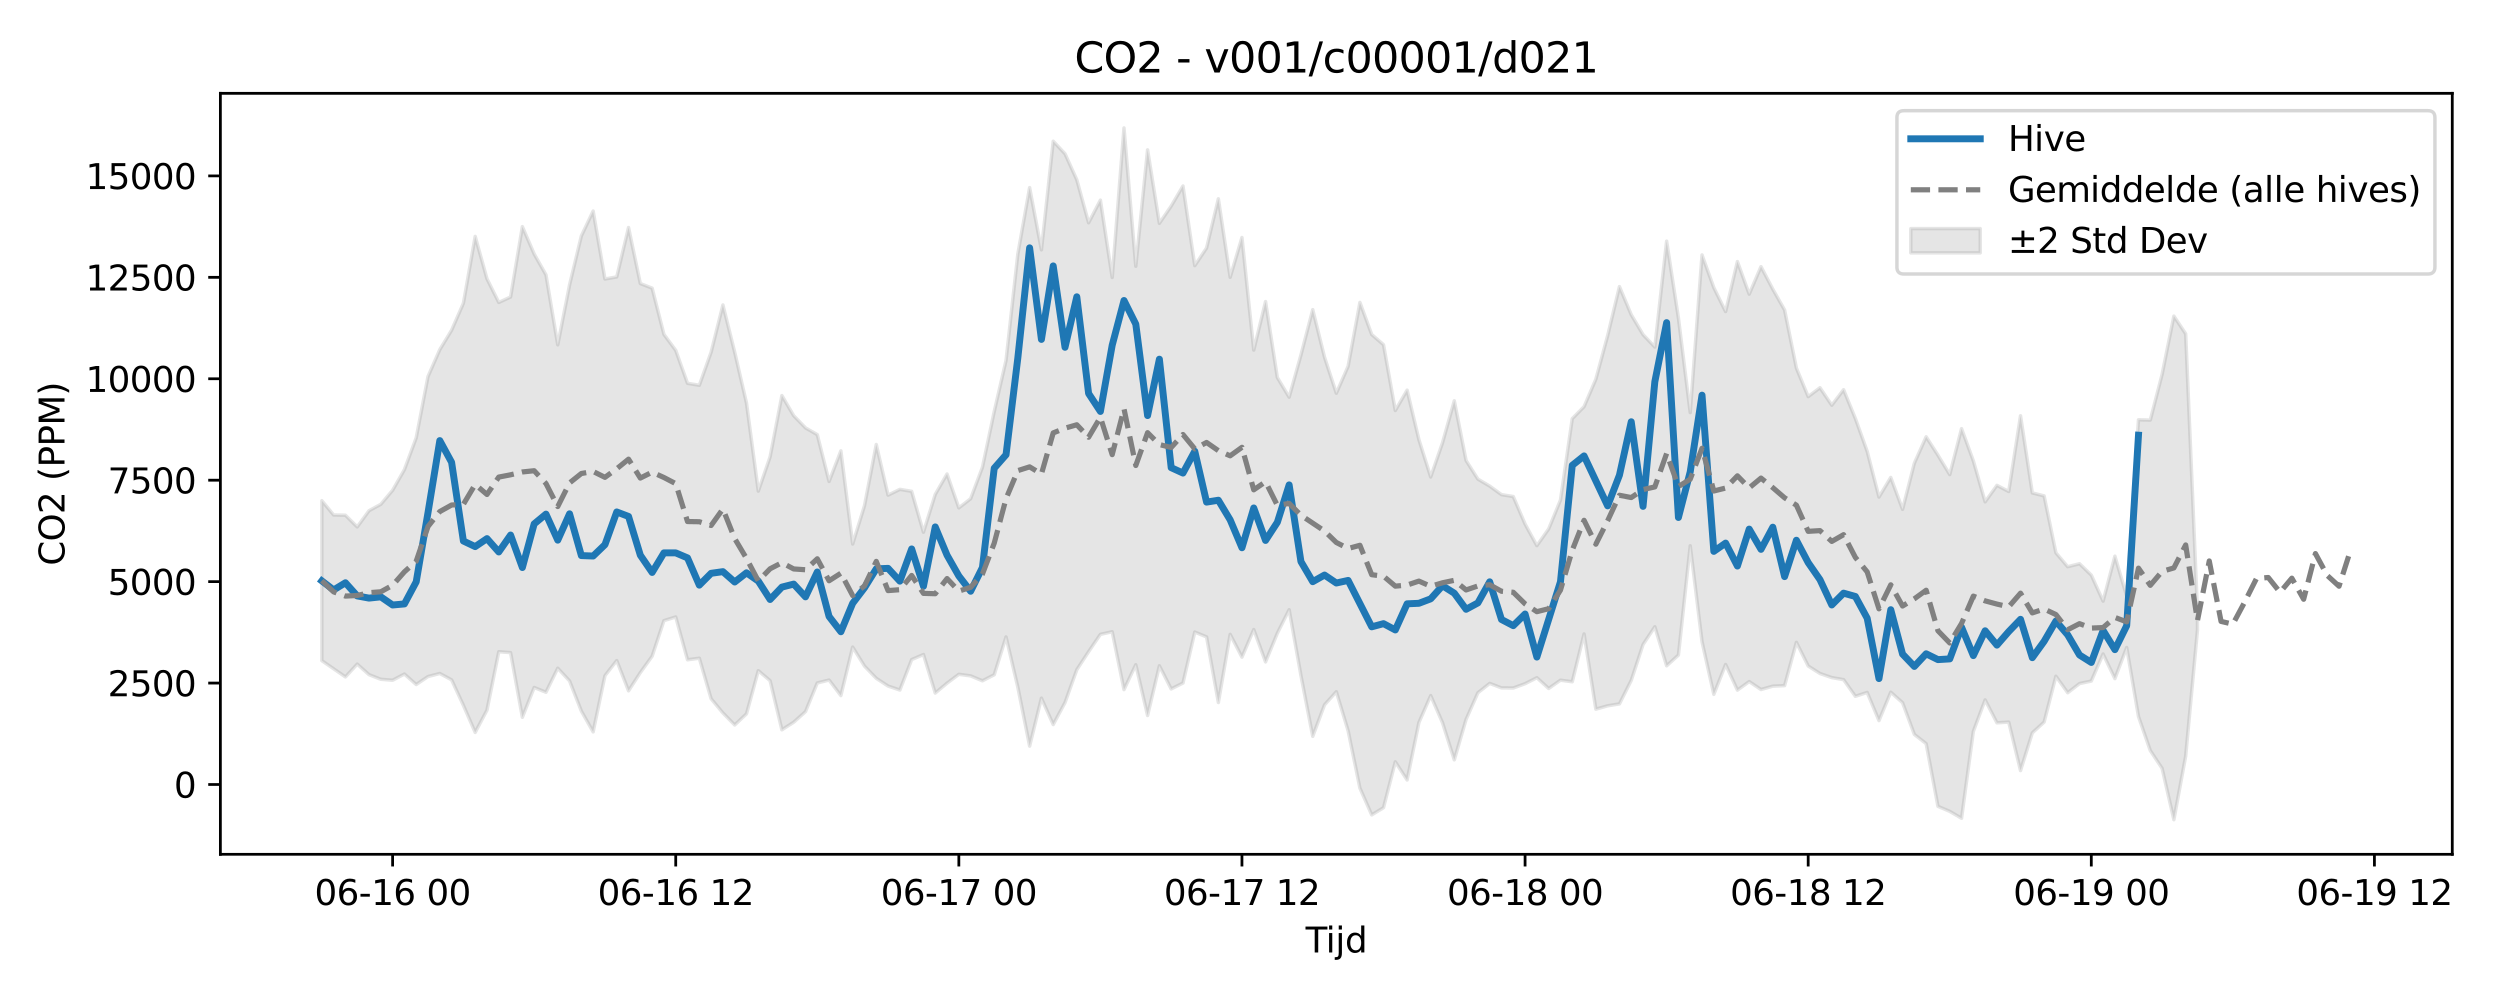 <?xml version="1.0" encoding="utf-8" standalone="no"?>
<!DOCTYPE svg PUBLIC "-//W3C//DTD SVG 1.1//EN"
  "http://www.w3.org/Graphics/SVG/1.1/DTD/svg11.dtd">
<svg xmlns:xlink="http://www.w3.org/1999/xlink" width="720pt" height="288pt" viewBox="0 0 720 288" xmlns="http://www.w3.org/2000/svg" version="1.1">
 <defs>
  <style type="text/css">*{stroke-linejoin: round; stroke-linecap: butt}</style>
 </defs>
 <g id="figure_1">
  <g id="patch_1">
   <path d="M 0 288 
L 720 288 
L 720 0 
L 0 0 
z
" style="fill: #ffffff"/>
  </g>
  <g id="axes_1">
   <g id="patch_2">
    <path d="M 63.47 246.04 
L 706.255 246.04 
L 706.255 26.88 
L 63.47 26.88 
z
" style="fill: #ffffff"/>
   </g>
   <g id="FillBetweenPolyCollection_1">
    <defs>
     <path id="m12260af5e9" d="M 92.688 -143.804 
L 92.688 -97.732 
L 96.085 -95.391 
L 99.482 -93.041 
L 102.88 -96.737 
L 106.277 -93.693 
L 109.674 -92.366 
L 113.072 -92.09 
L 116.469 -93.873 
L 119.867 -90.853 
L 123.264 -93.154 
L 126.661 -94.032 
L 130.059 -92.205 
L 133.456 -84.859 
L 136.854 -77.063 
L 140.251 -83.471 
L 143.648 -100.306 
L 147.046 -100.046 
L 150.443 -81.423 
L 153.84 -90.003 
L 157.238 -88.628 
L 160.635 -95.554 
L 164.033 -91.89 
L 167.43 -83.209 
L 170.827 -77.217 
L 174.225 -93.401 
L 177.622 -97.756 
L 181.019 -89.042 
L 184.417 -94.294 
L 187.814 -99.017 
L 191.212 -109.256 
L 194.609 -110.319 
L 198.006 -97.982 
L 201.404 -98.436 
L 204.801 -86.764 
L 208.199 -82.674 
L 211.596 -79.21 
L 214.993 -82.42 
L 218.391 -94.845 
L 221.788 -91.964 
L 225.185 -77.816 
L 228.583 -79.999 
L 231.98 -83.049 
L 235.378 -91.308 
L 238.775 -92.147 
L 242.172 -87.67 
L 245.57 -101.645 
L 248.967 -96.17 
L 252.365 -92.645 
L 255.762 -90.42 
L 259.159 -89.269 
L 262.557 -98.033 
L 265.954 -99.497 
L 269.351 -88.401 
L 272.749 -91.25 
L 276.146 -93.797 
L 279.544 -93.345 
L 282.941 -91.924 
L 286.338 -93.665 
L 289.736 -104.57 
L 293.133 -90.085 
L 296.531 -73.117 
L 299.928 -86.941 
L 303.325 -79.317 
L 306.723 -85.652 
L 310.12 -95.114 
L 313.517 -100.314 
L 316.915 -105.301 
L 320.312 -106.051 
L 323.71 -89.387 
L 327.107 -96.563 
L 330.504 -81.935 
L 333.902 -96.26 
L 337.299 -89.586 
L 340.697 -91.287 
L 344.094 -105.967 
L 347.491 -104.566 
L 350.889 -85.674 
L 354.286 -105.311 
L 357.683 -98.746 
L 361.081 -106.691 
L 364.478 -97.367 
L 367.876 -105.624 
L 371.273 -112.415 
L 374.67 -93.467 
L 378.068 -75.931 
L 381.465 -85.008 
L 384.863 -88.778 
L 388.26 -77.529 
L 391.657 -61.013 
L 395.055 -53.31 
L 398.452 -55.388 
L 401.849 -68.596 
L 405.247 -63.366 
L 408.644 -79.902 
L 412.042 -87.662 
L 415.439 -79.861 
L 418.836 -69.16 
L 422.234 -80.811 
L 425.631 -88.476 
L 429.029 -91.179 
L 432.426 -89.886 
L 435.823 -89.848 
L 439.221 -91.094 
L 442.618 -92.818 
L 446.015 -89.714 
L 449.413 -92.105 
L 452.81 -91.65 
L 456.208 -105.42 
L 459.605 -83.76 
L 463.002 -84.722 
L 466.4 -85.277 
L 469.797 -92.051 
L 473.195 -102.364 
L 476.592 -107.495 
L 479.989 -96.247 
L 483.387 -99.338 
L 486.784 -130.829 
L 490.181 -103.203 
L 493.579 -88.019 
L 496.976 -96.623 
L 500.374 -89.245 
L 503.771 -91.707 
L 507.168 -89.415 
L 510.566 -90.381 
L 513.963 -90.532 
L 517.361 -103.014 
L 520.758 -96.185 
L 524.155 -94.029 
L 527.553 -92.849 
L 530.95 -92.262 
L 534.347 -87.457 
L 537.745 -88.576 
L 541.142 -80.462 
L 544.54 -88.646 
L 547.937 -85.62 
L 551.334 -76.487 
L 554.732 -73.819 
L 558.129 -55.77 
L 561.527 -54.323 
L 564.924 -52.332 
L 568.321 -77.343 
L 571.719 -86.432 
L 575.116 -79.827 
L 578.513 -80.034 
L 581.911 -66.076 
L 585.308 -76.936 
L 588.706 -80.037 
L 592.103 -93.246 
L 595.5 -88.488 
L 598.898 -91.13 
L 602.295 -91.853 
L 605.693 -99.646 
L 609.09 -92.549 
L 612.487 -101.524 
L 615.885 -81.633 
L 619.282 -71.839 
L 622.679 -66.721 
L 626.077 -51.922 
L 629.474 -70.232 
L 632.872 -106.54 
L 632.872 -112.026 
L 632.872 -112.026 
L 629.474 -191.873 
L 626.077 -196.96 
L 622.679 -180.157 
L 619.282 -167.011 
L 615.885 -167.107 
L 612.487 -116.289 
L 609.09 -127.824 
L 605.693 -114.871 
L 602.295 -122.37 
L 598.898 -125.643 
L 595.5 -124.787 
L 592.103 -128.78 
L 588.706 -145.189 
L 585.308 -146.035 
L 581.911 -168.258 
L 578.513 -146.447 
L 575.116 -148.223 
L 571.719 -143.468 
L 568.321 -155.29 
L 564.924 -164.55 
L 561.527 -151.317 
L 558.129 -156.906 
L 554.732 -162.202 
L 551.334 -154.601 
L 547.937 -141.317 
L 544.54 -150.491 
L 541.142 -144.848 
L 537.745 -158.021 
L 534.347 -167.47 
L 530.95 -175.765 
L 527.553 -171.296 
L 524.155 -176.334 
L 520.758 -173.766 
L 517.361 -182.005 
L 513.963 -198.725 
L 510.566 -204.724 
L 507.168 -211.206 
L 503.771 -203.283 
L 500.374 -212.673 
L 496.976 -198.257 
L 493.579 -205.165 
L 490.181 -214.583 
L 486.784 -169.161 
L 483.387 -196.401 
L 479.989 -218.553 
L 476.592 -188.046 
L 473.195 -191.631 
L 469.797 -197.365 
L 466.4 -205.454 
L 463.002 -191.331 
L 459.605 -178.787 
L 456.208 -170.881 
L 452.81 -167.428 
L 449.413 -143.967 
L 446.015 -135.673 
L 442.618 -130.854 
L 439.221 -137.083 
L 435.823 -145.001 
L 432.426 -145.546 
L 429.029 -148.013 
L 425.631 -150.017 
L 422.234 -155.375 
L 418.836 -172.576 
L 415.439 -160.456 
L 412.042 -150.631 
L 408.644 -161.382 
L 405.247 -175.638 
L 401.849 -169.779 
L 398.452 -188.72 
L 395.055 -191.655 
L 391.657 -200.904 
L 388.26 -182.526 
L 384.863 -174.747 
L 381.465 -185.12 
L 378.068 -198.821 
L 374.67 -185.755 
L 371.273 -173.611 
L 367.876 -179.268 
L 364.478 -201.146 
L 361.081 -187.175 
L 357.683 -219.599 
L 354.286 -208.142 
L 350.889 -230.751 
L 347.491 -216.577 
L 344.094 -211.489 
L 340.697 -234.434 
L 337.299 -228.658 
L 333.902 -223.685 
L 330.504 -244.841 
L 327.107 -211.312 
L 323.71 -251.158 
L 320.312 -208.08 
L 316.915 -230.363 
L 313.517 -223.845 
L 310.12 -236.216 
L 306.723 -243.713 
L 303.325 -247.33 
L 299.928 -216.031 
L 296.531 -233.968 
L 293.133 -214.842 
L 289.736 -184.192 
L 286.338 -169.485 
L 282.941 -153.419 
L 279.544 -144.372 
L 276.146 -141.726 
L 272.749 -151.494 
L 269.351 -145.615 
L 265.954 -134.72 
L 262.557 -146.5 
L 259.159 -147.068 
L 255.762 -145.395 
L 252.365 -159.988 
L 248.967 -142.342 
L 245.57 -131.317 
L 242.172 -158.155 
L 238.775 -149.336 
L 235.378 -162.826 
L 231.98 -164.775 
L 228.583 -168.283 
L 225.185 -174.075 
L 221.788 -156.417 
L 218.391 -146.556 
L 214.993 -171.911 
L 211.596 -186.564 
L 208.199 -200.178 
L 204.801 -186.561 
L 201.404 -177.044 
L 198.006 -177.61 
L 194.609 -187.095 
L 191.212 -191.7 
L 187.814 -205.012 
L 184.417 -206.343 
L 181.019 -222.478 
L 177.622 -208.245 
L 174.225 -207.648 
L 170.827 -227.222 
L 167.43 -220.052 
L 164.033 -205.951 
L 160.635 -188.684 
L 157.238 -208.856 
L 153.84 -214.858 
L 150.443 -222.727 
L 147.046 -202.47 
L 143.648 -200.896 
L 140.251 -207.711 
L 136.854 -219.913 
L 133.456 -200.662 
L 130.059 -192.902 
L 126.661 -187.307 
L 123.264 -179.573 
L 119.867 -161.902 
L 116.469 -152.748 
L 113.072 -146.8 
L 109.674 -142.765 
L 106.277 -140.919 
L 102.88 -136.251 
L 99.482 -139.62 
L 96.085 -139.69 
L 92.688 -143.804 
z
" style="stroke: #808080; stroke-opacity: 0.2"/>
    </defs>
    <g clip-path="url(#p108b0deeb2)">
     <use xlink:href="#m12260af5e9" x="0" y="288" style="fill: #808080; fill-opacity: 0.2; stroke: #808080; stroke-opacity: 0.2"/>
    </g>
   </g>
   <g id="matplotlib.axis_1">
    <g id="xtick_1">
     <g id="line2d_1">
      <defs>
       <path id="m981effb773" d="M 0 0 
L 0 3.5 
" style="stroke: #000000; stroke-width: 0.8"/>
      </defs>
      <g>
       <use xlink:href="#m981effb773" x="113.072" y="246.04" style="stroke: #000000; stroke-width: 0.8"/>
      </g>
     </g>
     <g id="text_1">
      <!-- 06-16 00 -->
      <g transform="translate(90.591 260.638) scale(0.1 -0.1)">
       <defs>
        <path id="DejaVuSans-30" d="M 2034 4250 
Q 1547 4250 1301 3770 
Q 1056 3291 1056 2328 
Q 1056 1369 1301 889 
Q 1547 409 2034 409 
Q 2525 409 2770 889 
Q 3016 1369 3016 2328 
Q 3016 3291 2770 3770 
Q 2525 4250 2034 4250 
z
M 2034 4750 
Q 2819 4750 3233 4129 
Q 3647 3509 3647 2328 
Q 3647 1150 3233 529 
Q 2819 -91 2034 -91 
Q 1250 -91 836 529 
Q 422 1150 422 2328 
Q 422 3509 836 4129 
Q 1250 4750 2034 4750 
z
" transform="scale(0.016)"/>
        <path id="DejaVuSans-36" d="M 2113 2584 
Q 1688 2584 1439 2293 
Q 1191 2003 1191 1497 
Q 1191 994 1439 701 
Q 1688 409 2113 409 
Q 2538 409 2786 701 
Q 3034 994 3034 1497 
Q 3034 2003 2786 2293 
Q 2538 2584 2113 2584 
z
M 3366 4563 
L 3366 3988 
Q 3128 4100 2886 4159 
Q 2644 4219 2406 4219 
Q 1781 4219 1451 3797 
Q 1122 3375 1075 2522 
Q 1259 2794 1537 2939 
Q 1816 3084 2150 3084 
Q 2853 3084 3261 2657 
Q 3669 2231 3669 1497 
Q 3669 778 3244 343 
Q 2819 -91 2113 -91 
Q 1303 -91 875 529 
Q 447 1150 447 2328 
Q 447 3434 972 4092 
Q 1497 4750 2381 4750 
Q 2619 4750 2861 4703 
Q 3103 4656 3366 4563 
z
" transform="scale(0.016)"/>
        <path id="DejaVuSans-2d" d="M 313 2009 
L 1997 2009 
L 1997 1497 
L 313 1497 
L 313 2009 
z
" transform="scale(0.016)"/>
        <path id="DejaVuSans-31" d="M 794 531 
L 1825 531 
L 1825 4091 
L 703 3866 
L 703 4441 
L 1819 4666 
L 2450 4666 
L 2450 531 
L 3481 531 
L 3481 0 
L 794 0 
L 794 531 
z
" transform="scale(0.016)"/>
        <path id="DejaVuSans-20" transform="scale(0.016)"/>
       </defs>
       <use xlink:href="#DejaVuSans-30"/>
       <use xlink:href="#DejaVuSans-36" transform="translate(63.623 0)"/>
       <use xlink:href="#DejaVuSans-2d" transform="translate(127.246 0)"/>
       <use xlink:href="#DejaVuSans-31" transform="translate(163.33 0)"/>
       <use xlink:href="#DejaVuSans-36" transform="translate(226.953 0)"/>
       <use xlink:href="#DejaVuSans-20" transform="translate(290.576 0)"/>
       <use xlink:href="#DejaVuSans-30" transform="translate(322.363 0)"/>
       <use xlink:href="#DejaVuSans-30" transform="translate(385.986 0)"/>
      </g>
     </g>
    </g>
    <g id="xtick_2">
     <g id="line2d_2">
      <g>
       <use xlink:href="#m981effb773" x="194.609" y="246.04" style="stroke: #000000; stroke-width: 0.8"/>
      </g>
     </g>
     <g id="text_2">
      <!-- 06-16 12 -->
      <g transform="translate(172.129 260.638) scale(0.1 -0.1)">
       <defs>
        <path id="DejaVuSans-32" d="M 1228 531 
L 3431 531 
L 3431 0 
L 469 0 
L 469 531 
Q 828 903 1448 1529 
Q 2069 2156 2228 2338 
Q 2531 2678 2651 2914 
Q 2772 3150 2772 3378 
Q 2772 3750 2511 3984 
Q 2250 4219 1831 4219 
Q 1534 4219 1204 4116 
Q 875 4013 500 3803 
L 500 4441 
Q 881 4594 1212 4672 
Q 1544 4750 1819 4750 
Q 2544 4750 2975 4387 
Q 3406 4025 3406 3419 
Q 3406 3131 3298 2873 
Q 3191 2616 2906 2266 
Q 2828 2175 2409 1742 
Q 1991 1309 1228 531 
z
" transform="scale(0.016)"/>
       </defs>
       <use xlink:href="#DejaVuSans-30"/>
       <use xlink:href="#DejaVuSans-36" transform="translate(63.623 0)"/>
       <use xlink:href="#DejaVuSans-2d" transform="translate(127.246 0)"/>
       <use xlink:href="#DejaVuSans-31" transform="translate(163.33 0)"/>
       <use xlink:href="#DejaVuSans-36" transform="translate(226.953 0)"/>
       <use xlink:href="#DejaVuSans-20" transform="translate(290.576 0)"/>
       <use xlink:href="#DejaVuSans-31" transform="translate(322.363 0)"/>
       <use xlink:href="#DejaVuSans-32" transform="translate(385.986 0)"/>
      </g>
     </g>
    </g>
    <g id="xtick_3">
     <g id="line2d_3">
      <g>
       <use xlink:href="#m981effb773" x="276.146" y="246.04" style="stroke: #000000; stroke-width: 0.8"/>
      </g>
     </g>
     <g id="text_3">
      <!-- 06-17 00 -->
      <g transform="translate(253.666 260.638) scale(0.1 -0.1)">
       <defs>
        <path id="DejaVuSans-37" d="M 525 4666 
L 3525 4666 
L 3525 4397 
L 1831 0 
L 1172 0 
L 2766 4134 
L 525 4134 
L 525 4666 
z
" transform="scale(0.016)"/>
       </defs>
       <use xlink:href="#DejaVuSans-30"/>
       <use xlink:href="#DejaVuSans-36" transform="translate(63.623 0)"/>
       <use xlink:href="#DejaVuSans-2d" transform="translate(127.246 0)"/>
       <use xlink:href="#DejaVuSans-31" transform="translate(163.33 0)"/>
       <use xlink:href="#DejaVuSans-37" transform="translate(226.953 0)"/>
       <use xlink:href="#DejaVuSans-20" transform="translate(290.576 0)"/>
       <use xlink:href="#DejaVuSans-30" transform="translate(322.363 0)"/>
       <use xlink:href="#DejaVuSans-30" transform="translate(385.986 0)"/>
      </g>
     </g>
    </g>
    <g id="xtick_4">
     <g id="line2d_4">
      <g>
       <use xlink:href="#m981effb773" x="357.683" y="246.04" style="stroke: #000000; stroke-width: 0.8"/>
      </g>
     </g>
     <g id="text_4">
      <!-- 06-17 12 -->
      <g transform="translate(335.203 260.638) scale(0.1 -0.1)">
       <use xlink:href="#DejaVuSans-30"/>
       <use xlink:href="#DejaVuSans-36" transform="translate(63.623 0)"/>
       <use xlink:href="#DejaVuSans-2d" transform="translate(127.246 0)"/>
       <use xlink:href="#DejaVuSans-31" transform="translate(163.33 0)"/>
       <use xlink:href="#DejaVuSans-37" transform="translate(226.953 0)"/>
       <use xlink:href="#DejaVuSans-20" transform="translate(290.576 0)"/>
       <use xlink:href="#DejaVuSans-31" transform="translate(322.363 0)"/>
       <use xlink:href="#DejaVuSans-32" transform="translate(385.986 0)"/>
      </g>
     </g>
    </g>
    <g id="xtick_5">
     <g id="line2d_5">
      <g>
       <use xlink:href="#m981effb773" x="439.221" y="246.04" style="stroke: #000000; stroke-width: 0.8"/>
      </g>
     </g>
     <g id="text_5">
      <!-- 06-18 00 -->
      <g transform="translate(416.74 260.638) scale(0.1 -0.1)">
       <defs>
        <path id="DejaVuSans-38" d="M 2034 2216 
Q 1584 2216 1326 1975 
Q 1069 1734 1069 1313 
Q 1069 891 1326 650 
Q 1584 409 2034 409 
Q 2484 409 2743 651 
Q 3003 894 3003 1313 
Q 3003 1734 2745 1975 
Q 2488 2216 2034 2216 
z
M 1403 2484 
Q 997 2584 770 2862 
Q 544 3141 544 3541 
Q 544 4100 942 4425 
Q 1341 4750 2034 4750 
Q 2731 4750 3128 4425 
Q 3525 4100 3525 3541 
Q 3525 3141 3298 2862 
Q 3072 2584 2669 2484 
Q 3125 2378 3379 2068 
Q 3634 1759 3634 1313 
Q 3634 634 3220 271 
Q 2806 -91 2034 -91 
Q 1263 -91 848 271 
Q 434 634 434 1313 
Q 434 1759 690 2068 
Q 947 2378 1403 2484 
z
M 1172 3481 
Q 1172 3119 1398 2916 
Q 1625 2713 2034 2713 
Q 2441 2713 2670 2916 
Q 2900 3119 2900 3481 
Q 2900 3844 2670 4047 
Q 2441 4250 2034 4250 
Q 1625 4250 1398 4047 
Q 1172 3844 1172 3481 
z
" transform="scale(0.016)"/>
       </defs>
       <use xlink:href="#DejaVuSans-30"/>
       <use xlink:href="#DejaVuSans-36" transform="translate(63.623 0)"/>
       <use xlink:href="#DejaVuSans-2d" transform="translate(127.246 0)"/>
       <use xlink:href="#DejaVuSans-31" transform="translate(163.33 0)"/>
       <use xlink:href="#DejaVuSans-38" transform="translate(226.953 0)"/>
       <use xlink:href="#DejaVuSans-20" transform="translate(290.576 0)"/>
       <use xlink:href="#DejaVuSans-30" transform="translate(322.363 0)"/>
       <use xlink:href="#DejaVuSans-30" transform="translate(385.986 0)"/>
      </g>
     </g>
    </g>
    <g id="xtick_6">
     <g id="line2d_6">
      <g>
       <use xlink:href="#m981effb773" x="520.758" y="246.04" style="stroke: #000000; stroke-width: 0.8"/>
      </g>
     </g>
     <g id="text_6">
      <!-- 06-18 12 -->
      <g transform="translate(498.277 260.638) scale(0.1 -0.1)">
       <use xlink:href="#DejaVuSans-30"/>
       <use xlink:href="#DejaVuSans-36" transform="translate(63.623 0)"/>
       <use xlink:href="#DejaVuSans-2d" transform="translate(127.246 0)"/>
       <use xlink:href="#DejaVuSans-31" transform="translate(163.33 0)"/>
       <use xlink:href="#DejaVuSans-38" transform="translate(226.953 0)"/>
       <use xlink:href="#DejaVuSans-20" transform="translate(290.576 0)"/>
       <use xlink:href="#DejaVuSans-31" transform="translate(322.363 0)"/>
       <use xlink:href="#DejaVuSans-32" transform="translate(385.986 0)"/>
      </g>
     </g>
    </g>
    <g id="xtick_7">
     <g id="line2d_7">
      <g>
       <use xlink:href="#m981effb773" x="602.295" y="246.04" style="stroke: #000000; stroke-width: 0.8"/>
      </g>
     </g>
     <g id="text_7">
      <!-- 06-19 00 -->
      <g transform="translate(579.815 260.638) scale(0.1 -0.1)">
       <defs>
        <path id="DejaVuSans-39" d="M 703 97 
L 703 672 
Q 941 559 1184 500 
Q 1428 441 1663 441 
Q 2288 441 2617 861 
Q 2947 1281 2994 2138 
Q 2813 1869 2534 1725 
Q 2256 1581 1919 1581 
Q 1219 1581 811 2004 
Q 403 2428 403 3163 
Q 403 3881 828 4315 
Q 1253 4750 1959 4750 
Q 2769 4750 3195 4129 
Q 3622 3509 3622 2328 
Q 3622 1225 3098 567 
Q 2575 -91 1691 -91 
Q 1453 -91 1209 -44 
Q 966 3 703 97 
z
M 1959 2075 
Q 2384 2075 2632 2365 
Q 2881 2656 2881 3163 
Q 2881 3666 2632 3958 
Q 2384 4250 1959 4250 
Q 1534 4250 1286 3958 
Q 1038 3666 1038 3163 
Q 1038 2656 1286 2365 
Q 1534 2075 1959 2075 
z
" transform="scale(0.016)"/>
       </defs>
       <use xlink:href="#DejaVuSans-30"/>
       <use xlink:href="#DejaVuSans-36" transform="translate(63.623 0)"/>
       <use xlink:href="#DejaVuSans-2d" transform="translate(127.246 0)"/>
       <use xlink:href="#DejaVuSans-31" transform="translate(163.33 0)"/>
       <use xlink:href="#DejaVuSans-39" transform="translate(226.953 0)"/>
       <use xlink:href="#DejaVuSans-20" transform="translate(290.576 0)"/>
       <use xlink:href="#DejaVuSans-30" transform="translate(322.363 0)"/>
       <use xlink:href="#DejaVuSans-30" transform="translate(385.986 0)"/>
      </g>
     </g>
    </g>
    <g id="xtick_8">
     <g id="line2d_8">
      <g>
       <use xlink:href="#m981effb773" x="683.832" y="246.04" style="stroke: #000000; stroke-width: 0.8"/>
      </g>
     </g>
     <g id="text_8">
      <!-- 06-19 12 -->
      <g transform="translate(661.352 260.638) scale(0.1 -0.1)">
       <use xlink:href="#DejaVuSans-30"/>
       <use xlink:href="#DejaVuSans-36" transform="translate(63.623 0)"/>
       <use xlink:href="#DejaVuSans-2d" transform="translate(127.246 0)"/>
       <use xlink:href="#DejaVuSans-31" transform="translate(163.33 0)"/>
       <use xlink:href="#DejaVuSans-39" transform="translate(226.953 0)"/>
       <use xlink:href="#DejaVuSans-20" transform="translate(290.576 0)"/>
       <use xlink:href="#DejaVuSans-31" transform="translate(322.363 0)"/>
       <use xlink:href="#DejaVuSans-32" transform="translate(385.986 0)"/>
      </g>
     </g>
    </g>
    <g id="text_9">
     <!-- Tijd -->
     <g transform="translate(376.013 274.317) scale(0.1 -0.1)">
      <defs>
       <path id="DejaVuSans-54" d="M -19 4666 
L 3928 4666 
L 3928 4134 
L 2272 4134 
L 2272 0 
L 1638 0 
L 1638 4134 
L -19 4134 
L -19 4666 
z
" transform="scale(0.016)"/>
       <path id="DejaVuSans-69" d="M 603 3500 
L 1178 3500 
L 1178 0 
L 603 0 
L 603 3500 
z
M 603 4863 
L 1178 4863 
L 1178 4134 
L 603 4134 
L 603 4863 
z
" transform="scale(0.016)"/>
       <path id="DejaVuSans-6a" d="M 603 3500 
L 1178 3500 
L 1178 -63 
Q 1178 -731 923 -1031 
Q 669 -1331 103 -1331 
L -116 -1331 
L -116 -844 
L 38 -844 
Q 366 -844 484 -692 
Q 603 -541 603 -63 
L 603 3500 
z
M 603 4863 
L 1178 4863 
L 1178 4134 
L 603 4134 
L 603 4863 
z
" transform="scale(0.016)"/>
       <path id="DejaVuSans-64" d="M 2906 2969 
L 2906 4863 
L 3481 4863 
L 3481 0 
L 2906 0 
L 2906 525 
Q 2725 213 2448 61 
Q 2172 -91 1784 -91 
Q 1150 -91 751 415 
Q 353 922 353 1747 
Q 353 2572 751 3078 
Q 1150 3584 1784 3584 
Q 2172 3584 2448 3432 
Q 2725 3281 2906 2969 
z
M 947 1747 
Q 947 1113 1208 752 
Q 1469 391 1925 391 
Q 2381 391 2643 752 
Q 2906 1113 2906 1747 
Q 2906 2381 2643 2742 
Q 2381 3103 1925 3103 
Q 1469 3103 1208 2742 
Q 947 2381 947 1747 
z
" transform="scale(0.016)"/>
      </defs>
      <use xlink:href="#DejaVuSans-54"/>
      <use xlink:href="#DejaVuSans-69" transform="translate(57.959 0)"/>
      <use xlink:href="#DejaVuSans-6a" transform="translate(85.742 0)"/>
      <use xlink:href="#DejaVuSans-64" transform="translate(113.525 0)"/>
     </g>
    </g>
   </g>
   <g id="matplotlib.axis_2">
    <g id="ytick_1">
     <g id="line2d_9">
      <defs>
       <path id="mab98904ad3" d="M 0 0 
L -3.5 0 
" style="stroke: #000000; stroke-width: 0.8"/>
      </defs>
      <g>
       <use xlink:href="#mab98904ad3" x="63.47" y="225.938" style="stroke: #000000; stroke-width: 0.8"/>
      </g>
     </g>
     <g id="text_10">
      <!-- 0 -->
      <g transform="translate(50.108 229.737) scale(0.1 -0.1)">
       <use xlink:href="#DejaVuSans-30"/>
      </g>
     </g>
    </g>
    <g id="ytick_2">
     <g id="line2d_10">
      <g>
       <use xlink:href="#mab98904ad3" x="63.47" y="196.724" style="stroke: #000000; stroke-width: 0.8"/>
      </g>
     </g>
     <g id="text_11">
      <!-- 2500 -->
      <g transform="translate(31.02 200.523) scale(0.1 -0.1)">
       <defs>
        <path id="DejaVuSans-35" d="M 691 4666 
L 3169 4666 
L 3169 4134 
L 1269 4134 
L 1269 2991 
Q 1406 3038 1543 3061 
Q 1681 3084 1819 3084 
Q 2600 3084 3056 2656 
Q 3513 2228 3513 1497 
Q 3513 744 3044 326 
Q 2575 -91 1722 -91 
Q 1428 -91 1123 -41 
Q 819 9 494 109 
L 494 744 
Q 775 591 1075 516 
Q 1375 441 1709 441 
Q 2250 441 2565 725 
Q 2881 1009 2881 1497 
Q 2881 1984 2565 2268 
Q 2250 2553 1709 2553 
Q 1456 2553 1204 2497 
Q 953 2441 691 2322 
L 691 4666 
z
" transform="scale(0.016)"/>
       </defs>
       <use xlink:href="#DejaVuSans-32"/>
       <use xlink:href="#DejaVuSans-35" transform="translate(63.623 0)"/>
       <use xlink:href="#DejaVuSans-30" transform="translate(127.246 0)"/>
       <use xlink:href="#DejaVuSans-30" transform="translate(190.869 0)"/>
      </g>
     </g>
    </g>
    <g id="ytick_3">
     <g id="line2d_11">
      <g>
       <use xlink:href="#mab98904ad3" x="63.47" y="167.511" style="stroke: #000000; stroke-width: 0.8"/>
      </g>
     </g>
     <g id="text_12">
      <!-- 5000 -->
      <g transform="translate(31.02 171.31) scale(0.1 -0.1)">
       <use xlink:href="#DejaVuSans-35"/>
       <use xlink:href="#DejaVuSans-30" transform="translate(63.623 0)"/>
       <use xlink:href="#DejaVuSans-30" transform="translate(127.246 0)"/>
       <use xlink:href="#DejaVuSans-30" transform="translate(190.869 0)"/>
      </g>
     </g>
    </g>
    <g id="ytick_4">
     <g id="line2d_12">
      <g>
       <use xlink:href="#mab98904ad3" x="63.47" y="138.297" style="stroke: #000000; stroke-width: 0.8"/>
      </g>
     </g>
     <g id="text_13">
      <!-- 7500 -->
      <g transform="translate(31.02 142.096) scale(0.1 -0.1)">
       <use xlink:href="#DejaVuSans-37"/>
       <use xlink:href="#DejaVuSans-35" transform="translate(63.623 0)"/>
       <use xlink:href="#DejaVuSans-30" transform="translate(127.246 0)"/>
       <use xlink:href="#DejaVuSans-30" transform="translate(190.869 0)"/>
      </g>
     </g>
    </g>
    <g id="ytick_5">
     <g id="line2d_13">
      <g>
       <use xlink:href="#mab98904ad3" x="63.47" y="109.084" style="stroke: #000000; stroke-width: 0.8"/>
      </g>
     </g>
     <g id="text_14">
      <!-- 10000 -->
      <g transform="translate(24.657 112.883) scale(0.1 -0.1)">
       <use xlink:href="#DejaVuSans-31"/>
       <use xlink:href="#DejaVuSans-30" transform="translate(63.623 0)"/>
       <use xlink:href="#DejaVuSans-30" transform="translate(127.246 0)"/>
       <use xlink:href="#DejaVuSans-30" transform="translate(190.869 0)"/>
       <use xlink:href="#DejaVuSans-30" transform="translate(254.492 0)"/>
      </g>
     </g>
    </g>
    <g id="ytick_6">
     <g id="line2d_14">
      <g>
       <use xlink:href="#mab98904ad3" x="63.47" y="79.87" style="stroke: #000000; stroke-width: 0.8"/>
      </g>
     </g>
     <g id="text_15">
      <!-- 12500 -->
      <g transform="translate(24.657 83.669) scale(0.1 -0.1)">
       <use xlink:href="#DejaVuSans-31"/>
       <use xlink:href="#DejaVuSans-32" transform="translate(63.623 0)"/>
       <use xlink:href="#DejaVuSans-35" transform="translate(127.246 0)"/>
       <use xlink:href="#DejaVuSans-30" transform="translate(190.869 0)"/>
       <use xlink:href="#DejaVuSans-30" transform="translate(254.492 0)"/>
      </g>
     </g>
    </g>
    <g id="ytick_7">
     <g id="line2d_15">
      <g>
       <use xlink:href="#mab98904ad3" x="63.47" y="50.657" style="stroke: #000000; stroke-width: 0.8"/>
      </g>
     </g>
     <g id="text_16">
      <!-- 15000 -->
      <g transform="translate(24.657 54.456) scale(0.1 -0.1)">
       <use xlink:href="#DejaVuSans-31"/>
       <use xlink:href="#DejaVuSans-35" transform="translate(63.623 0)"/>
       <use xlink:href="#DejaVuSans-30" transform="translate(127.246 0)"/>
       <use xlink:href="#DejaVuSans-30" transform="translate(190.869 0)"/>
       <use xlink:href="#DejaVuSans-30" transform="translate(254.492 0)"/>
      </g>
     </g>
    </g>
    <g id="text_17">
     <!-- CO2 (PPM) -->
     <g transform="translate(18.578 162.903) rotate(-90) scale(0.1 -0.1)">
      <defs>
       <path id="DejaVuSans-43" d="M 4122 4306 
L 4122 3641 
Q 3803 3938 3442 4084 
Q 3081 4231 2675 4231 
Q 1875 4231 1450 3742 
Q 1025 3253 1025 2328 
Q 1025 1406 1450 917 
Q 1875 428 2675 428 
Q 3081 428 3442 575 
Q 3803 722 4122 1019 
L 4122 359 
Q 3791 134 3420 21 
Q 3050 -91 2638 -91 
Q 1578 -91 968 557 
Q 359 1206 359 2328 
Q 359 3453 968 4101 
Q 1578 4750 2638 4750 
Q 3056 4750 3426 4639 
Q 3797 4528 4122 4306 
z
" transform="scale(0.016)"/>
       <path id="DejaVuSans-4f" d="M 2522 4238 
Q 1834 4238 1429 3725 
Q 1025 3213 1025 2328 
Q 1025 1447 1429 934 
Q 1834 422 2522 422 
Q 3209 422 3611 934 
Q 4013 1447 4013 2328 
Q 4013 3213 3611 3725 
Q 3209 4238 2522 4238 
z
M 2522 4750 
Q 3503 4750 4090 4092 
Q 4678 3434 4678 2328 
Q 4678 1225 4090 567 
Q 3503 -91 2522 -91 
Q 1538 -91 948 565 
Q 359 1222 359 2328 
Q 359 3434 948 4092 
Q 1538 4750 2522 4750 
z
" transform="scale(0.016)"/>
       <path id="DejaVuSans-28" d="M 1984 4856 
Q 1566 4138 1362 3434 
Q 1159 2731 1159 2009 
Q 1159 1288 1364 580 
Q 1569 -128 1984 -844 
L 1484 -844 
Q 1016 -109 783 600 
Q 550 1309 550 2009 
Q 550 2706 781 3412 
Q 1013 4119 1484 4856 
L 1984 4856 
z
" transform="scale(0.016)"/>
       <path id="DejaVuSans-50" d="M 1259 4147 
L 1259 2394 
L 2053 2394 
Q 2494 2394 2734 2622 
Q 2975 2850 2975 3272 
Q 2975 3691 2734 3919 
Q 2494 4147 2053 4147 
L 1259 4147 
z
M 628 4666 
L 2053 4666 
Q 2838 4666 3239 4311 
Q 3641 3956 3641 3272 
Q 3641 2581 3239 2228 
Q 2838 1875 2053 1875 
L 1259 1875 
L 1259 0 
L 628 0 
L 628 4666 
z
" transform="scale(0.016)"/>
       <path id="DejaVuSans-4d" d="M 628 4666 
L 1569 4666 
L 2759 1491 
L 3956 4666 
L 4897 4666 
L 4897 0 
L 4281 0 
L 4281 4097 
L 3078 897 
L 2444 897 
L 1241 4097 
L 1241 0 
L 628 0 
L 628 4666 
z
" transform="scale(0.016)"/>
       <path id="DejaVuSans-29" d="M 513 4856 
L 1013 4856 
Q 1481 4119 1714 3412 
Q 1947 2706 1947 2009 
Q 1947 1309 1714 600 
Q 1481 -109 1013 -844 
L 513 -844 
Q 928 -128 1133 580 
Q 1338 1288 1338 2009 
Q 1338 2731 1133 3434 
Q 928 4138 513 4856 
z
" transform="scale(0.016)"/>
      </defs>
      <use xlink:href="#DejaVuSans-43"/>
      <use xlink:href="#DejaVuSans-4f" transform="translate(69.824 0)"/>
      <use xlink:href="#DejaVuSans-32" transform="translate(148.535 0)"/>
      <use xlink:href="#DejaVuSans-20" transform="translate(212.158 0)"/>
      <use xlink:href="#DejaVuSans-28" transform="translate(243.945 0)"/>
      <use xlink:href="#DejaVuSans-50" transform="translate(282.959 0)"/>
      <use xlink:href="#DejaVuSans-50" transform="translate(343.262 0)"/>
      <use xlink:href="#DejaVuSans-4d" transform="translate(403.564 0)"/>
      <use xlink:href="#DejaVuSans-29" transform="translate(489.844 0)"/>
     </g>
    </g>
   </g>
   <g id="line2d_16">
    <path d="M 92.688 167.295 
L 96.085 169.902 
L 99.482 167.834 
L 102.88 171.628 
L 106.277 172.255 
L 109.674 171.897 
L 113.072 174.238 
L 116.469 173.934 
L 119.867 167.569 
L 123.264 147.634 
L 126.661 126.896 
L 130.059 133.144 
L 133.456 155.81 
L 136.854 157.426 
L 140.251 155.124 
L 143.648 158.965 
L 147.046 154.092 
L 150.443 163.448 
L 153.84 150.882 
L 157.238 148.07 
L 160.635 155.564 
L 164.033 147.981 
L 167.43 160.009 
L 170.827 160.137 
L 174.225 156.865 
L 177.622 147.443 
L 181.019 148.732 
L 184.417 159.9 
L 187.814 164.862 
L 191.212 159.226 
L 194.609 159.23 
L 198.006 160.675 
L 201.404 168.523 
L 204.801 165.109 
L 208.199 164.636 
L 211.596 167.62 
L 214.993 164.967 
L 218.391 167.351 
L 221.788 172.652 
L 225.185 169.088 
L 228.583 168.22 
L 231.98 171.893 
L 235.378 164.73 
L 238.775 177.549 
L 242.172 181.942 
L 245.57 173.751 
L 248.967 169.295 
L 252.365 163.826 
L 255.762 163.686 
L 259.159 167.371 
L 262.557 158.1 
L 265.954 168.839 
L 269.351 151.755 
L 272.749 159.896 
L 276.146 165.883 
L 279.544 170.28 
L 282.941 163.433 
L 286.338 134.842 
L 289.736 130.97 
L 293.133 103.101 
L 296.531 71.383 
L 299.928 97.749 
L 303.325 76.587 
L 306.723 100.016 
L 310.12 85.479 
L 313.517 113.326 
L 316.915 118.496 
L 320.312 99.42 
L 323.71 86.548 
L 327.107 93.351 
L 330.504 119.682 
L 333.902 103.446 
L 337.299 134.686 
L 340.697 136.241 
L 344.094 129.962 
L 347.491 144.607 
L 350.889 144.066 
L 354.286 149.722 
L 357.683 157.75 
L 361.081 146.296 
L 364.478 155.646 
L 367.876 150.423 
L 371.273 139.653 
L 374.67 161.73 
L 378.068 167.526 
L 381.465 165.614 
L 384.863 167.908 
L 388.26 167.16 
L 395.055 180.524 
L 398.452 179.611 
L 401.849 181.424 
L 405.247 173.899 
L 408.644 173.751 
L 412.042 172.465 
L 415.439 168.691 
L 418.836 170.837 
L 422.234 175.476 
L 425.631 173.642 
L 429.029 167.565 
L 432.426 178.413 
L 435.823 180.189 
L 439.221 176.836 
L 442.618 189.234 
L 449.413 167.558 
L 452.81 134.013 
L 456.208 131.304 
L 463.002 145.686 
L 466.4 136.848 
L 469.797 121.47 
L 473.195 145.83 
L 476.592 109.937 
L 479.989 92.923 
L 483.387 149.032 
L 486.784 135.878 
L 490.181 113.812 
L 493.579 158.793 
L 496.976 156.414 
L 500.374 163.018 
L 503.771 152.384 
L 507.168 158.209 
L 510.566 151.835 
L 513.963 166.062 
L 517.361 155.592 
L 520.758 162.036 
L 524.155 166.944 
L 527.553 174.23 
L 530.95 170.829 
L 534.347 171.784 
L 537.745 178.039 
L 541.142 195.427 
L 544.54 175.593 
L 547.937 188.381 
L 551.334 191.933 
L 554.732 188.291 
L 558.129 189.97 
L 561.527 189.764 
L 564.924 180.633 
L 568.321 188.813 
L 571.719 181.668 
L 575.116 185.795 
L 578.513 181.892 
L 581.911 178.363 
L 585.308 189.409 
L 588.706 184.704 
L 592.103 178.865 
L 595.5 182.838 
L 598.898 188.642 
L 602.295 190.784 
L 605.693 181.576 
L 609.09 187.095 
L 612.487 180.201 
L 615.885 125.334 
L 615.885 125.334 
" clip-path="url(#p108b0deeb2)" style="fill: none; stroke: #1f77b4; stroke-width: 2; stroke-linecap: square"/>
   </g>
   <g id="line2d_17">
    <path d="M 92.688 167.232 
L 96.085 170.459 
L 99.482 171.67 
L 102.88 171.506 
L 106.277 170.694 
L 109.674 170.434 
L 113.072 168.555 
L 116.469 164.69 
L 119.867 161.622 
L 123.264 151.637 
L 126.661 147.331 
L 130.059 145.446 
L 133.456 145.239 
L 136.854 139.512 
L 140.251 142.409 
L 143.648 137.399 
L 147.046 136.742 
L 150.443 135.925 
L 153.84 135.57 
L 157.238 139.258 
L 160.635 145.881 
L 164.033 139.08 
L 167.43 136.369 
L 170.827 135.78 
L 174.225 137.475 
L 177.622 135 
L 181.019 132.24 
L 184.417 137.682 
L 187.814 135.985 
L 191.212 137.522 
L 194.609 139.293 
L 198.006 150.204 
L 201.404 150.26 
L 204.801 151.338 
L 208.199 146.574 
L 211.596 155.113 
L 214.993 160.834 
L 218.391 167.3 
L 221.788 163.809 
L 225.185 162.055 
L 228.583 163.859 
L 231.98 164.088 
L 235.378 160.933 
L 238.775 167.258 
L 242.172 165.087 
L 245.57 171.519 
L 248.967 168.744 
L 252.365 161.684 
L 255.762 170.092 
L 259.159 169.831 
L 262.557 165.733 
L 265.954 170.891 
L 269.351 170.992 
L 272.749 166.628 
L 276.146 170.238 
L 279.544 169.142 
L 282.941 165.329 
L 286.338 156.425 
L 289.736 143.619 
L 293.133 135.536 
L 296.531 134.457 
L 299.928 136.514 
L 303.325 124.677 
L 306.723 123.318 
L 310.12 122.335 
L 313.517 125.92 
L 316.915 120.168 
L 320.312 130.934 
L 323.71 117.728 
L 327.107 134.062 
L 330.504 124.612 
L 333.902 128.027 
L 337.299 128.878 
L 340.697 125.139 
L 344.094 129.272 
L 347.491 127.428 
L 350.889 129.788 
L 354.286 131.274 
L 357.683 128.827 
L 361.081 141.067 
L 364.478 138.744 
L 367.876 145.554 
L 371.273 144.987 
L 374.67 148.389 
L 381.465 152.936 
L 384.863 156.238 
L 388.26 157.972 
L 391.657 157.042 
L 395.055 165.517 
L 398.452 165.946 
L 401.849 168.812 
L 405.247 168.498 
L 408.644 167.358 
L 412.042 168.853 
L 415.439 167.841 
L 418.836 167.132 
L 422.234 169.907 
L 425.631 168.753 
L 429.029 168.404 
L 432.426 170.284 
L 435.823 170.576 
L 439.221 173.912 
L 442.618 176.164 
L 446.015 175.306 
L 449.413 169.964 
L 452.81 158.461 
L 456.208 149.85 
L 459.605 156.727 
L 463.002 149.974 
L 466.4 142.634 
L 469.797 143.292 
L 473.195 141.002 
L 476.592 140.23 
L 479.989 130.6 
L 483.387 140.131 
L 486.784 138.005 
L 490.181 129.107 
L 493.579 141.408 
L 496.976 140.56 
L 500.374 137.041 
L 503.771 140.505 
L 507.168 137.69 
L 510.566 140.448 
L 513.963 143.371 
L 517.361 145.491 
L 520.758 153.024 
L 524.155 152.819 
L 527.553 155.927 
L 530.95 153.987 
L 534.347 160.536 
L 537.745 164.702 
L 541.142 175.345 
L 544.54 168.431 
L 547.937 174.531 
L 551.334 172.456 
L 554.732 169.989 
L 558.129 181.662 
L 561.527 185.18 
L 564.924 179.559 
L 568.321 171.684 
L 571.719 173.05 
L 575.116 173.975 
L 578.513 174.76 
L 581.911 170.833 
L 585.308 176.514 
L 588.706 175.387 
L 592.103 176.987 
L 595.5 181.363 
L 598.898 179.614 
L 602.295 180.888 
L 605.693 180.742 
L 609.09 177.813 
L 612.487 179.093 
L 615.885 163.63 
L 619.282 168.575 
L 622.679 164.561 
L 626.077 163.559 
L 629.474 156.947 
L 632.872 178.717 
L 636.269 161.557 
L 639.666 178.966 
L 643.064 179.757 
L 646.461 173.4 
L 649.859 166.623 
L 653.256 166.319 
L 656.653 170.584 
L 660.051 166.518 
L 663.448 172.582 
L 666.845 159.436 
L 670.243 165.727 
L 673.64 168.831 
L 677.038 158.203 
L 677.038 158.203 
" clip-path="url(#p108b0deeb2)" style="fill: none; stroke-dasharray: 5.55,2.4; stroke-dashoffset: 0; stroke: #808080; stroke-width: 1.5"/>
   </g>
   <g id="patch_3">
    <path d="M 63.47 246.04 
L 63.47 26.88 
" style="fill: none; stroke: #000000; stroke-width: 0.8; stroke-linejoin: miter; stroke-linecap: square"/>
   </g>
   <g id="patch_4">
    <path d="M 706.255 246.04 
L 706.255 26.88 
" style="fill: none; stroke: #000000; stroke-width: 0.8; stroke-linejoin: miter; stroke-linecap: square"/>
   </g>
   <g id="patch_5">
    <path d="M 63.47 246.04 
L 706.255 246.04 
" style="fill: none; stroke: #000000; stroke-width: 0.8; stroke-linejoin: miter; stroke-linecap: square"/>
   </g>
   <g id="patch_6">
    <path d="M 63.47 26.88 
L 706.255 26.88 
" style="fill: none; stroke: #000000; stroke-width: 0.8; stroke-linejoin: miter; stroke-linecap: square"/>
   </g>
   <g id="text_18">
    <!-- CO2 - v001/c00001/d021 -->
    <g transform="translate(309.459 20.88) scale(0.12 -0.12)">
     <defs>
      <path id="DejaVuSans-76" d="M 191 3500 
L 800 3500 
L 1894 563 
L 2988 3500 
L 3597 3500 
L 2284 0 
L 1503 0 
L 191 3500 
z
" transform="scale(0.016)"/>
      <path id="DejaVuSans-2f" d="M 1625 4666 
L 2156 4666 
L 531 -594 
L 0 -594 
L 1625 4666 
z
" transform="scale(0.016)"/>
      <path id="DejaVuSans-63" d="M 3122 3366 
L 3122 2828 
Q 2878 2963 2633 3030 
Q 2388 3097 2138 3097 
Q 1578 3097 1268 2742 
Q 959 2388 959 1747 
Q 959 1106 1268 751 
Q 1578 397 2138 397 
Q 2388 397 2633 464 
Q 2878 531 3122 666 
L 3122 134 
Q 2881 22 2623 -34 
Q 2366 -91 2075 -91 
Q 1284 -91 818 406 
Q 353 903 353 1747 
Q 353 2603 823 3093 
Q 1294 3584 2113 3584 
Q 2378 3584 2631 3529 
Q 2884 3475 3122 3366 
z
" transform="scale(0.016)"/>
     </defs>
     <use xlink:href="#DejaVuSans-43"/>
     <use xlink:href="#DejaVuSans-4f" transform="translate(69.824 0)"/>
     <use xlink:href="#DejaVuSans-32" transform="translate(148.535 0)"/>
     <use xlink:href="#DejaVuSans-20" transform="translate(212.158 0)"/>
     <use xlink:href="#DejaVuSans-2d" transform="translate(243.945 0)"/>
     <use xlink:href="#DejaVuSans-20" transform="translate(280.029 0)"/>
     <use xlink:href="#DejaVuSans-76" transform="translate(311.816 0)"/>
     <use xlink:href="#DejaVuSans-30" transform="translate(370.996 0)"/>
     <use xlink:href="#DejaVuSans-30" transform="translate(434.619 0)"/>
     <use xlink:href="#DejaVuSans-31" transform="translate(498.242 0)"/>
     <use xlink:href="#DejaVuSans-2f" transform="translate(561.865 0)"/>
     <use xlink:href="#DejaVuSans-63" transform="translate(595.557 0)"/>
     <use xlink:href="#DejaVuSans-30" transform="translate(650.537 0)"/>
     <use xlink:href="#DejaVuSans-30" transform="translate(714.16 0)"/>
     <use xlink:href="#DejaVuSans-30" transform="translate(777.783 0)"/>
     <use xlink:href="#DejaVuSans-30" transform="translate(841.406 0)"/>
     <use xlink:href="#DejaVuSans-31" transform="translate(905.029 0)"/>
     <use xlink:href="#DejaVuSans-2f" transform="translate(968.652 0)"/>
     <use xlink:href="#DejaVuSans-64" transform="translate(1002.344 0)"/>
     <use xlink:href="#DejaVuSans-30" transform="translate(1065.82 0)"/>
     <use xlink:href="#DejaVuSans-32" transform="translate(1129.443 0)"/>
     <use xlink:href="#DejaVuSans-31" transform="translate(1193.066 0)"/>
    </g>
   </g>
   <g id="legend_1">
    <g id="patch_7">
     <path d="M 548.311 78.914 
L 699.255 78.914 
Q 701.255 78.914 701.255 76.914 
L 701.255 33.88 
Q 701.255 31.88 699.255 31.88 
L 548.311 31.88 
Q 546.311 31.88 546.311 33.88 
L 546.311 76.914 
Q 546.311 78.914 548.311 78.914 
z
" style="fill: #ffffff; opacity: 0.8; stroke: #cccccc; stroke-linejoin: miter"/>
    </g>
    <g id="line2d_18">
     <path d="M 550.311 39.978 
L 560.311 39.978 
L 570.311 39.978 
" style="fill: none; stroke: #1f77b4; stroke-width: 2; stroke-linecap: square"/>
    </g>
    <g id="text_19">
     <!-- Hive -->
     <g transform="translate(578.311 43.478) scale(0.1 -0.1)">
      <defs>
       <path id="DejaVuSans-48" d="M 628 4666 
L 1259 4666 
L 1259 2753 
L 3553 2753 
L 3553 4666 
L 4184 4666 
L 4184 0 
L 3553 0 
L 3553 2222 
L 1259 2222 
L 1259 0 
L 628 0 
L 628 4666 
z
" transform="scale(0.016)"/>
       <path id="DejaVuSans-65" d="M 3597 1894 
L 3597 1613 
L 953 1613 
Q 991 1019 1311 708 
Q 1631 397 2203 397 
Q 2534 397 2845 478 
Q 3156 559 3463 722 
L 3463 178 
Q 3153 47 2828 -22 
Q 2503 -91 2169 -91 
Q 1331 -91 842 396 
Q 353 884 353 1716 
Q 353 2575 817 3079 
Q 1281 3584 2069 3584 
Q 2775 3584 3186 3129 
Q 3597 2675 3597 1894 
z
M 3022 2063 
Q 3016 2534 2758 2815 
Q 2500 3097 2075 3097 
Q 1594 3097 1305 2825 
Q 1016 2553 972 2059 
L 3022 2063 
z
" transform="scale(0.016)"/>
      </defs>
      <use xlink:href="#DejaVuSans-48"/>
      <use xlink:href="#DejaVuSans-69" transform="translate(75.195 0)"/>
      <use xlink:href="#DejaVuSans-76" transform="translate(102.979 0)"/>
      <use xlink:href="#DejaVuSans-65" transform="translate(162.158 0)"/>
     </g>
    </g>
    <g id="line2d_19">
     <path d="M 550.311 54.657 
L 560.311 54.657 
L 570.311 54.657 
" style="fill: none; stroke-dasharray: 5.55,2.4; stroke-dashoffset: 0; stroke: #808080; stroke-width: 1.5"/>
    </g>
    <g id="text_20">
     <!-- Gemiddelde (alle hives) -->
     <g transform="translate(578.311 58.157) scale(0.1 -0.1)">
      <defs>
       <path id="DejaVuSans-47" d="M 3809 666 
L 3809 1919 
L 2778 1919 
L 2778 2438 
L 4434 2438 
L 4434 434 
Q 4069 175 3628 42 
Q 3188 -91 2688 -91 
Q 1594 -91 976 548 
Q 359 1188 359 2328 
Q 359 3472 976 4111 
Q 1594 4750 2688 4750 
Q 3144 4750 3555 4637 
Q 3966 4525 4313 4306 
L 4313 3634 
Q 3963 3931 3569 4081 
Q 3175 4231 2741 4231 
Q 1884 4231 1454 3753 
Q 1025 3275 1025 2328 
Q 1025 1384 1454 906 
Q 1884 428 2741 428 
Q 3075 428 3337 486 
Q 3600 544 3809 666 
z
" transform="scale(0.016)"/>
       <path id="DejaVuSans-6d" d="M 3328 2828 
Q 3544 3216 3844 3400 
Q 4144 3584 4550 3584 
Q 5097 3584 5394 3201 
Q 5691 2819 5691 2113 
L 5691 0 
L 5113 0 
L 5113 2094 
Q 5113 2597 4934 2840 
Q 4756 3084 4391 3084 
Q 3944 3084 3684 2787 
Q 3425 2491 3425 1978 
L 3425 0 
L 2847 0 
L 2847 2094 
Q 2847 2600 2669 2842 
Q 2491 3084 2119 3084 
Q 1678 3084 1418 2786 
Q 1159 2488 1159 1978 
L 1159 0 
L 581 0 
L 581 3500 
L 1159 3500 
L 1159 2956 
Q 1356 3278 1631 3431 
Q 1906 3584 2284 3584 
Q 2666 3584 2933 3390 
Q 3200 3197 3328 2828 
z
" transform="scale(0.016)"/>
       <path id="DejaVuSans-6c" d="M 603 4863 
L 1178 4863 
L 1178 0 
L 603 0 
L 603 4863 
z
" transform="scale(0.016)"/>
       <path id="DejaVuSans-61" d="M 2194 1759 
Q 1497 1759 1228 1600 
Q 959 1441 959 1056 
Q 959 750 1161 570 
Q 1363 391 1709 391 
Q 2188 391 2477 730 
Q 2766 1069 2766 1631 
L 2766 1759 
L 2194 1759 
z
M 3341 1997 
L 3341 0 
L 2766 0 
L 2766 531 
Q 2569 213 2275 61 
Q 1981 -91 1556 -91 
Q 1019 -91 701 211 
Q 384 513 384 1019 
Q 384 1609 779 1909 
Q 1175 2209 1959 2209 
L 2766 2209 
L 2766 2266 
Q 2766 2663 2505 2880 
Q 2244 3097 1772 3097 
Q 1472 3097 1187 3025 
Q 903 2953 641 2809 
L 641 3341 
Q 956 3463 1253 3523 
Q 1550 3584 1831 3584 
Q 2591 3584 2966 3190 
Q 3341 2797 3341 1997 
z
" transform="scale(0.016)"/>
       <path id="DejaVuSans-68" d="M 3513 2113 
L 3513 0 
L 2938 0 
L 2938 2094 
Q 2938 2591 2744 2837 
Q 2550 3084 2163 3084 
Q 1697 3084 1428 2787 
Q 1159 2491 1159 1978 
L 1159 0 
L 581 0 
L 581 4863 
L 1159 4863 
L 1159 2956 
Q 1366 3272 1645 3428 
Q 1925 3584 2291 3584 
Q 2894 3584 3203 3211 
Q 3513 2838 3513 2113 
z
" transform="scale(0.016)"/>
       <path id="DejaVuSans-73" d="M 2834 3397 
L 2834 2853 
Q 2591 2978 2328 3040 
Q 2066 3103 1784 3103 
Q 1356 3103 1142 2972 
Q 928 2841 928 2578 
Q 928 2378 1081 2264 
Q 1234 2150 1697 2047 
L 1894 2003 
Q 2506 1872 2764 1633 
Q 3022 1394 3022 966 
Q 3022 478 2636 193 
Q 2250 -91 1575 -91 
Q 1294 -91 989 -36 
Q 684 19 347 128 
L 347 722 
Q 666 556 975 473 
Q 1284 391 1588 391 
Q 1994 391 2212 530 
Q 2431 669 2431 922 
Q 2431 1156 2273 1281 
Q 2116 1406 1581 1522 
L 1381 1569 
Q 847 1681 609 1914 
Q 372 2147 372 2553 
Q 372 3047 722 3315 
Q 1072 3584 1716 3584 
Q 2034 3584 2315 3537 
Q 2597 3491 2834 3397 
z
" transform="scale(0.016)"/>
      </defs>
      <use xlink:href="#DejaVuSans-47"/>
      <use xlink:href="#DejaVuSans-65" transform="translate(77.49 0)"/>
      <use xlink:href="#DejaVuSans-6d" transform="translate(139.014 0)"/>
      <use xlink:href="#DejaVuSans-69" transform="translate(236.426 0)"/>
      <use xlink:href="#DejaVuSans-64" transform="translate(264.209 0)"/>
      <use xlink:href="#DejaVuSans-64" transform="translate(327.686 0)"/>
      <use xlink:href="#DejaVuSans-65" transform="translate(391.162 0)"/>
      <use xlink:href="#DejaVuSans-6c" transform="translate(452.686 0)"/>
      <use xlink:href="#DejaVuSans-64" transform="translate(480.469 0)"/>
      <use xlink:href="#DejaVuSans-65" transform="translate(543.945 0)"/>
      <use xlink:href="#DejaVuSans-20" transform="translate(605.469 0)"/>
      <use xlink:href="#DejaVuSans-28" transform="translate(637.256 0)"/>
      <use xlink:href="#DejaVuSans-61" transform="translate(676.27 0)"/>
      <use xlink:href="#DejaVuSans-6c" transform="translate(737.549 0)"/>
      <use xlink:href="#DejaVuSans-6c" transform="translate(765.332 0)"/>
      <use xlink:href="#DejaVuSans-65" transform="translate(793.115 0)"/>
      <use xlink:href="#DejaVuSans-20" transform="translate(854.639 0)"/>
      <use xlink:href="#DejaVuSans-68" transform="translate(886.426 0)"/>
      <use xlink:href="#DejaVuSans-69" transform="translate(949.805 0)"/>
      <use xlink:href="#DejaVuSans-76" transform="translate(977.588 0)"/>
      <use xlink:href="#DejaVuSans-65" transform="translate(1036.768 0)"/>
      <use xlink:href="#DejaVuSans-73" transform="translate(1098.291 0)"/>
      <use xlink:href="#DejaVuSans-29" transform="translate(1150.391 0)"/>
     </g>
    </g>
    <g id="patch_8">
     <path d="M 550.311 72.835 
L 570.311 72.835 
L 570.311 65.835 
L 550.311 65.835 
z
" style="fill: #808080; fill-opacity: 0.2; stroke: #808080; stroke-opacity: 0.2; stroke-linejoin: miter"/>
    </g>
    <g id="text_21">
     <!-- ±2 Std Dev -->
     <g transform="translate(578.311 72.835) scale(0.1 -0.1)">
      <defs>
       <path id="DejaVuSans-b1" d="M 2944 4013 
L 2944 2803 
L 4684 2803 
L 4684 2272 
L 2944 2272 
L 2944 1063 
L 2419 1063 
L 2419 2272 
L 678 2272 
L 678 2803 
L 2419 2803 
L 2419 4013 
L 2944 4013 
z
M 678 531 
L 4684 531 
L 4684 0 
L 678 0 
L 678 531 
z
" transform="scale(0.016)"/>
       <path id="DejaVuSans-53" d="M 3425 4513 
L 3425 3897 
Q 3066 4069 2747 4153 
Q 2428 4238 2131 4238 
Q 1616 4238 1336 4038 
Q 1056 3838 1056 3469 
Q 1056 3159 1242 3001 
Q 1428 2844 1947 2747 
L 2328 2669 
Q 3034 2534 3370 2195 
Q 3706 1856 3706 1288 
Q 3706 609 3251 259 
Q 2797 -91 1919 -91 
Q 1588 -91 1214 -16 
Q 841 59 441 206 
L 441 856 
Q 825 641 1194 531 
Q 1563 422 1919 422 
Q 2459 422 2753 634 
Q 3047 847 3047 1241 
Q 3047 1584 2836 1778 
Q 2625 1972 2144 2069 
L 1759 2144 
Q 1053 2284 737 2584 
Q 422 2884 422 3419 
Q 422 4038 858 4394 
Q 1294 4750 2059 4750 
Q 2388 4750 2728 4690 
Q 3069 4631 3425 4513 
z
" transform="scale(0.016)"/>
       <path id="DejaVuSans-74" d="M 1172 4494 
L 1172 3500 
L 2356 3500 
L 2356 3053 
L 1172 3053 
L 1172 1153 
Q 1172 725 1289 603 
Q 1406 481 1766 481 
L 2356 481 
L 2356 0 
L 1766 0 
Q 1100 0 847 248 
Q 594 497 594 1153 
L 594 3053 
L 172 3053 
L 172 3500 
L 594 3500 
L 594 4494 
L 1172 4494 
z
" transform="scale(0.016)"/>
       <path id="DejaVuSans-44" d="M 1259 4147 
L 1259 519 
L 2022 519 
Q 2988 519 3436 956 
Q 3884 1394 3884 2338 
Q 3884 3275 3436 3711 
Q 2988 4147 2022 4147 
L 1259 4147 
z
M 628 4666 
L 1925 4666 
Q 3281 4666 3915 4102 
Q 4550 3538 4550 2338 
Q 4550 1131 3912 565 
Q 3275 0 1925 0 
L 628 0 
L 628 4666 
z
" transform="scale(0.016)"/>
      </defs>
      <use xlink:href="#DejaVuSans-b1"/>
      <use xlink:href="#DejaVuSans-32" transform="translate(83.789 0)"/>
      <use xlink:href="#DejaVuSans-20" transform="translate(147.412 0)"/>
      <use xlink:href="#DejaVuSans-53" transform="translate(179.199 0)"/>
      <use xlink:href="#DejaVuSans-74" transform="translate(242.676 0)"/>
      <use xlink:href="#DejaVuSans-64" transform="translate(281.885 0)"/>
      <use xlink:href="#DejaVuSans-20" transform="translate(345.361 0)"/>
      <use xlink:href="#DejaVuSans-44" transform="translate(377.148 0)"/>
      <use xlink:href="#DejaVuSans-65" transform="translate(454.15 0)"/>
      <use xlink:href="#DejaVuSans-76" transform="translate(515.674 0)"/>
     </g>
    </g>
   </g>
  </g>
 </g>
 <defs>
  <clipPath id="p108b0deeb2">
   <rect x="63.47" y="26.88" width="642.785" height="219.16"/>
  </clipPath>
 </defs>
</svg>
